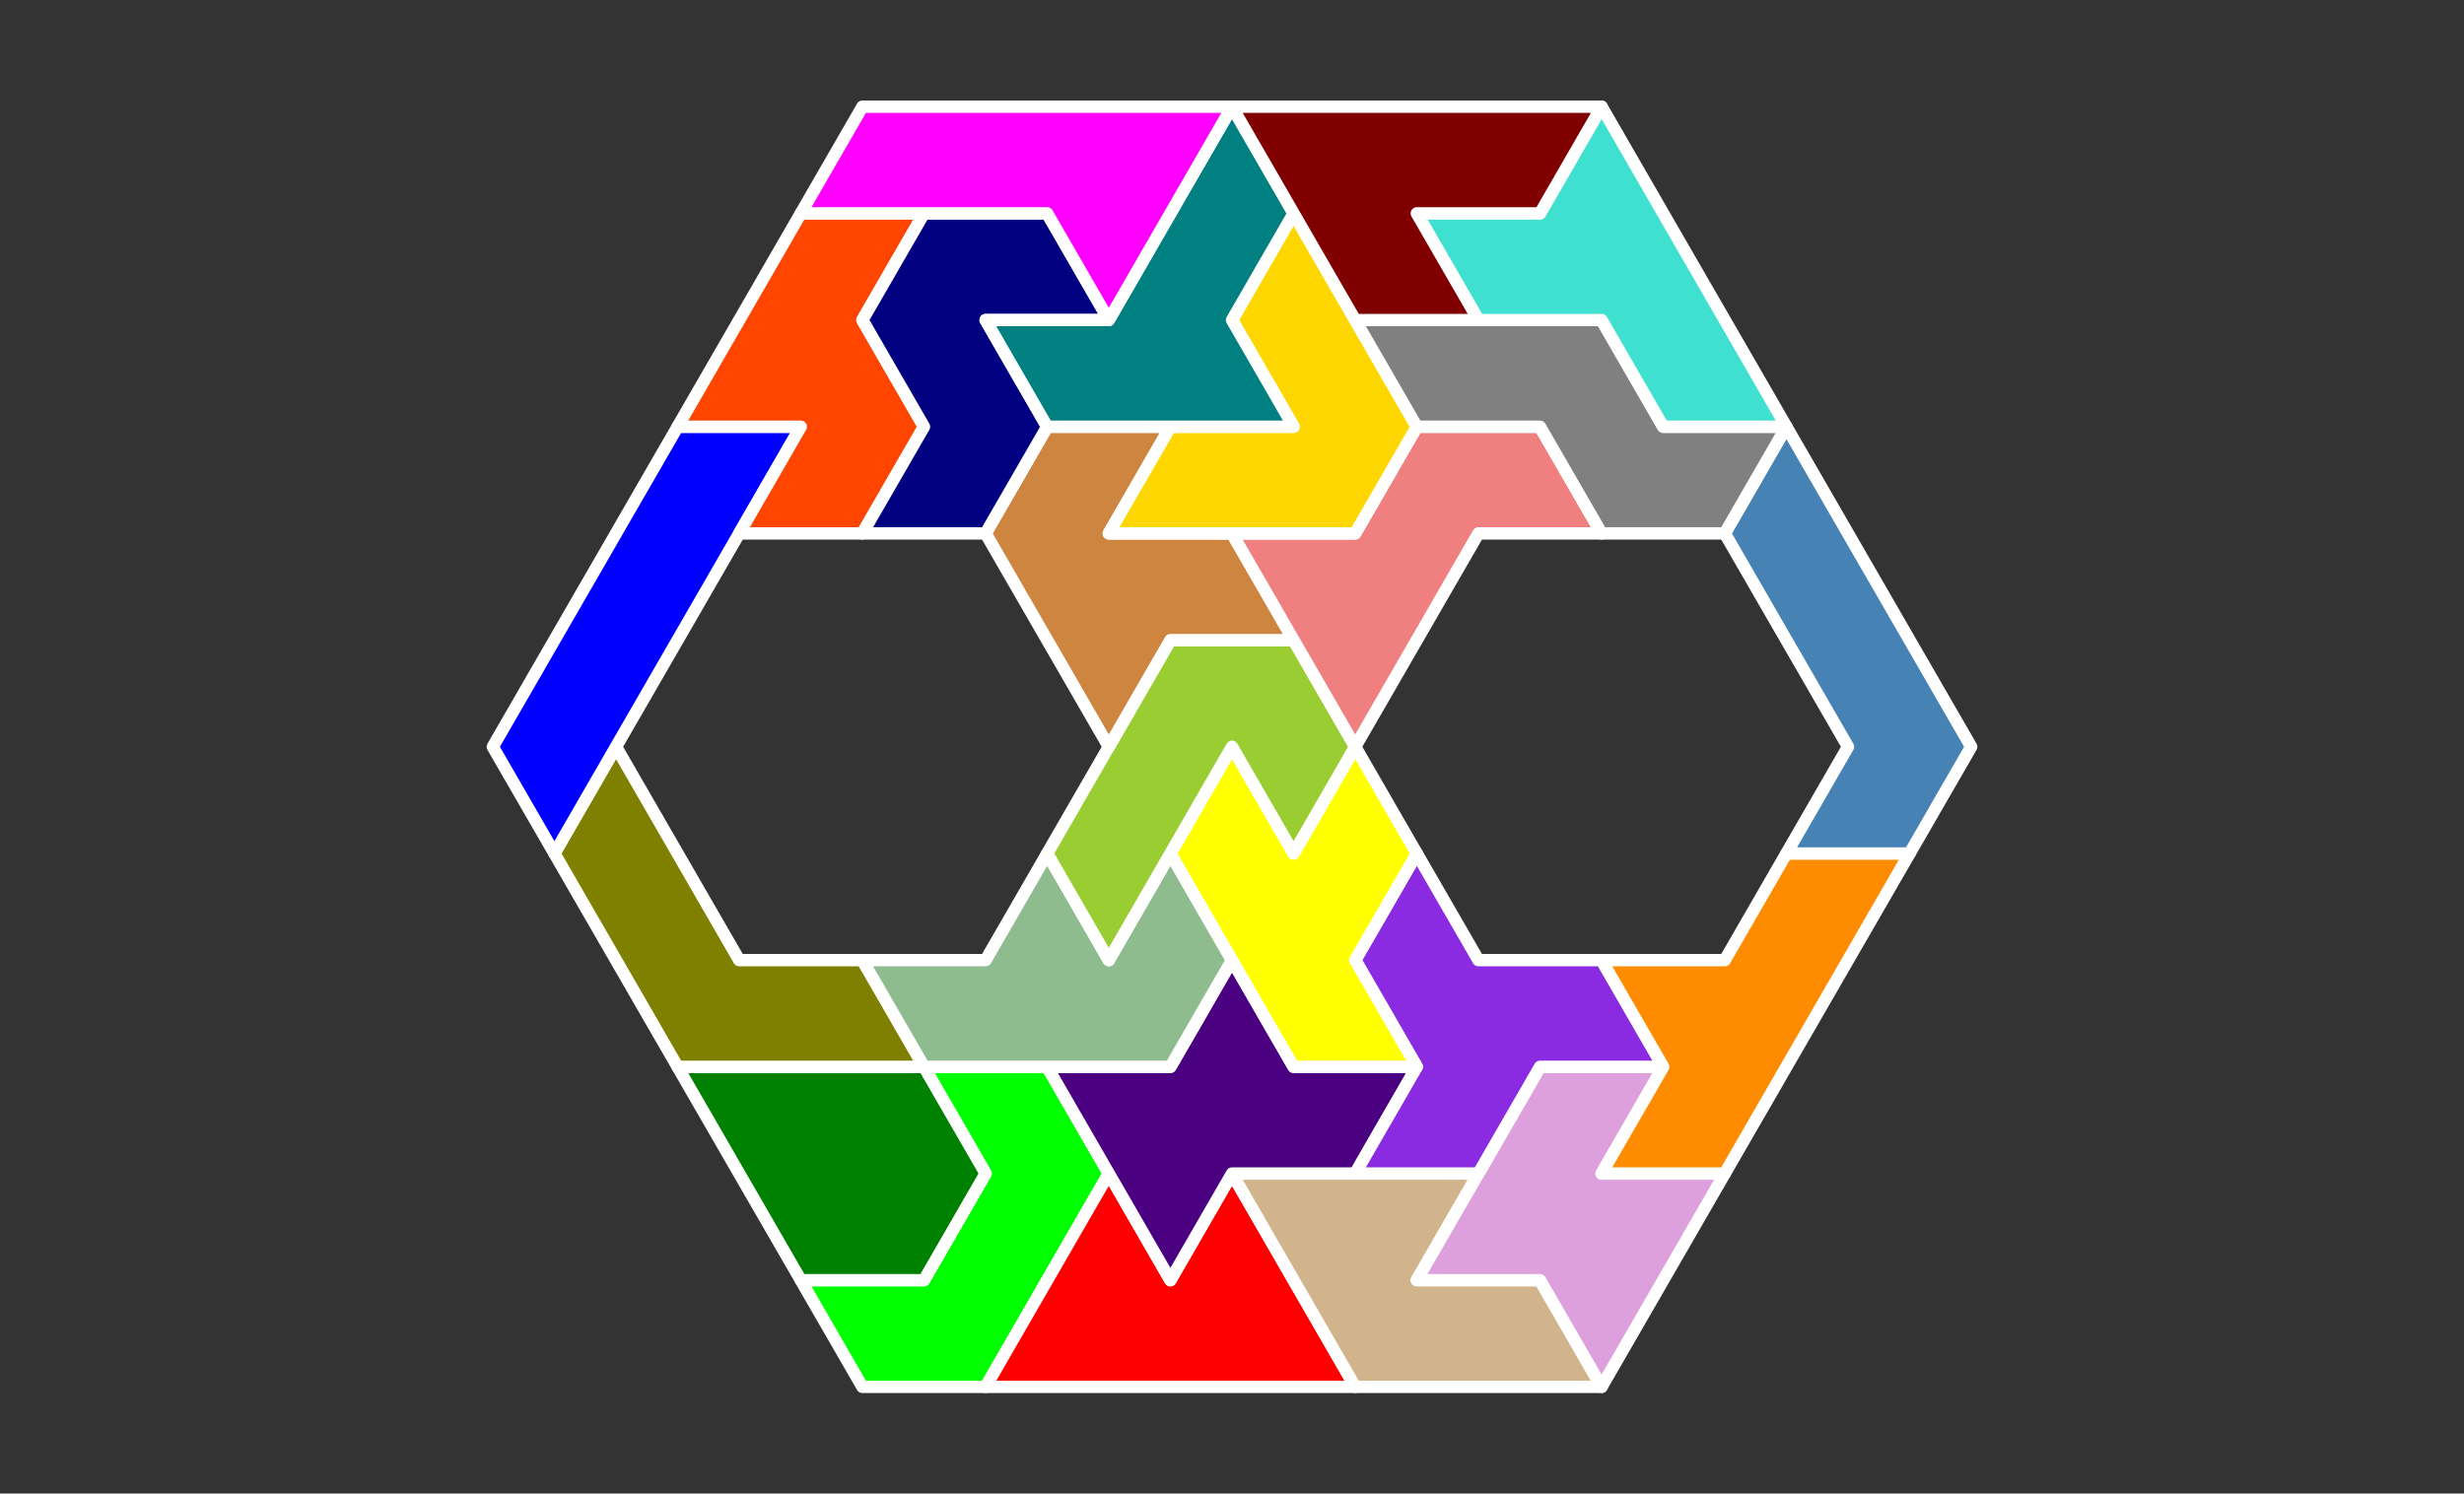 <?xml version="1.0" standalone="no"?>
<!-- Created by Polyform Puzzler (http://puzzler.sourceforge.net/) -->
<svg width="200.0" height="121.244" viewBox="0 0 200.0 121.244"
     xmlns="http://www.w3.org/2000/svg"
     xmlns:xlink="http://www.w3.org/1999/xlink">
<rect x="0" y="0" width="200.0" height="121.244" fill="#333333" stroke="none"/>
<g>
<polygon fill="lime" stroke="white"
         stroke-width="1" stroke-linejoin="round"
         points="65.000,103.923 70.000,112.583 80.000,112.583 90.000,95.263 85.000,86.603 75.000,86.603 80.000,95.263 75.000,103.923">
<desc>C7</desc>
</polygon>
<polygon fill="red" stroke="white"
         stroke-width="1" stroke-linejoin="round"
         points="80.000,112.583 110.000,112.583 100.000,95.263 95.000,103.923 90.000,95.263">
<desc>M7</desc>
</polygon>
<polygon fill="tan" stroke="white"
         stroke-width="1" stroke-linejoin="round"
         points="105.000,103.923 110.000,112.583 130.000,112.583 125.000,103.923 115.000,103.923 120.000,95.263 100.000,95.263">
<desc>U7</desc>
</polygon>
<polygon fill="plum" stroke="white"
         stroke-width="1" stroke-linejoin="round"
         points="125.000,103.923 130.000,112.583 140.000,95.263 130.000,95.263 135.000,86.603 125.000,86.603 115.000,103.923">
<desc>B7</desc>
</polygon>
<polygon fill="green" stroke="white"
         stroke-width="1" stroke-linejoin="round"
         points="60.000,95.263 65.000,103.923 75.000,103.923 80.000,95.263 75.000,86.603 55.000,86.603">
<desc>D7</desc>
</polygon>
<polygon fill="indigo" stroke="white"
         stroke-width="1" stroke-linejoin="round"
         points="90.000,95.263 95.000,103.923 100.000,95.263 110.000,95.263 115.000,86.603 105.000,86.603 100.000,77.942 95.000,86.603 85.000,86.603">
<desc>X7</desc>
</polygon>
<polygon fill="blueviolet" stroke="white"
         stroke-width="1" stroke-linejoin="round"
         points="110.000,95.263 120.000,95.263 125.000,86.603 135.000,86.603 130.000,77.942 120.000,77.942 115.000,69.282 110.000,77.942 115.000,86.603">
<desc>W7</desc>
</polygon>
<polygon fill="darkorange" stroke="white"
         stroke-width="1" stroke-linejoin="round"
         points="130.000,95.263 140.000,95.263 155.000,69.282 145.000,69.282 140.000,77.942 130.000,77.942 135.000,86.603">
<desc>E7</desc>
</polygon>
<polygon fill="olive" stroke="white"
         stroke-width="1" stroke-linejoin="round"
         points="50.000,77.942 55.000,86.603 75.000,86.603 70.000,77.942 60.000,77.942 50.000,60.622 45.000,69.282">
<desc>R7</desc>
</polygon>
<polygon fill="darkseagreen" stroke="white"
         stroke-width="1" stroke-linejoin="round"
         points="70.000,77.942 75.000,86.603 95.000,86.603 100.000,77.942 95.000,69.282 90.000,77.942 85.000,69.282 80.000,77.942">
<desc>F7</desc>
</polygon>
<polygon fill="yellow" stroke="white"
         stroke-width="1" stroke-linejoin="round"
         points="100.000,77.942 105.000,86.603 115.000,86.603 110.000,77.942 115.000,69.282 110.000,60.622 105.000,69.282 100.000,60.622 95.000,69.282">
<desc>Y7</desc>
</polygon>
<polygon fill="yellowgreen" stroke="white"
         stroke-width="1" stroke-linejoin="round"
         points="85.000,69.282 90.000,77.942 100.000,60.622 105.000,69.282 110.000,60.622 105.000,51.962 95.000,51.962">
<desc>J7</desc>
</polygon>
<polygon fill="blue" stroke="white"
         stroke-width="1" stroke-linejoin="round"
         points="40.000,60.622 45.000,69.282 65.000,34.641 55.000,34.641">
<desc>I7</desc>
</polygon>
<polygon fill="steelblue" stroke="white"
         stroke-width="1" stroke-linejoin="round"
         points="145.000,69.282 155.000,69.282 160.000,60.622 145.000,34.641 140.000,43.301 150.000,60.622">
<desc>L7</desc>
</polygon>
<polygon fill="peru" stroke="white"
         stroke-width="1" stroke-linejoin="round"
         points="85.000,51.962 90.000,60.622 95.000,51.962 105.000,51.962 100.000,43.301 90.000,43.301 95.000,34.641 85.000,34.641 80.000,43.301">
<desc>A7</desc>
</polygon>
<polygon fill="lightcoral" stroke="white"
         stroke-width="1" stroke-linejoin="round"
         points="105.000,51.962 110.000,60.622 120.000,43.301 130.000,43.301 125.000,34.641 115.000,34.641 110.000,43.301 100.000,43.301">
<desc>Q7</desc>
</polygon>
<polygon fill="orangered" stroke="white"
         stroke-width="1" stroke-linejoin="round"
         points="60.000,43.301 70.000,43.301 75.000,34.641 70.000,25.981 75.000,17.321 65.000,17.321 55.000,34.641 65.000,34.641">
<desc>Z7</desc>
</polygon>
<polygon fill="navy" stroke="white"
         stroke-width="1" stroke-linejoin="round"
         points="70.000,43.301 80.000,43.301 85.000,34.641 80.000,25.981 90.000,25.981 85.000,17.321 75.000,17.321 70.000,25.981 75.000,34.641">
<desc>S7</desc>
</polygon>
<polygon fill="gold" stroke="white"
         stroke-width="1" stroke-linejoin="round"
         points="90.000,43.301 110.000,43.301 115.000,34.641 105.000,17.321 100.000,25.981 105.000,34.641 95.000,34.641">
<desc>V7</desc>
</polygon>
<polygon fill="gray" stroke="white"
         stroke-width="1" stroke-linejoin="round"
         points="125.000,34.641 130.000,43.301 140.000,43.301 145.000,34.641 135.000,34.641 130.000,25.981 110.000,25.981 115.000,34.641">
<desc>N7</desc>
</polygon>
<polygon fill="teal" stroke="white"
         stroke-width="1" stroke-linejoin="round"
         points="80.000,25.981 85.000,34.641 105.000,34.641 100.000,25.981 105.000,17.321 100.000,8.660 90.000,25.981">
<desc>T7</desc>
</polygon>
<polygon fill="turquoise" stroke="white"
         stroke-width="1" stroke-linejoin="round"
         points="130.000,25.981 135.000,34.641 145.000,34.641 130.000,8.660 125.000,17.321 115.000,17.321 120.000,25.981">
<desc>H7</desc>
</polygon>
<polygon fill="magenta" stroke="white"
         stroke-width="1" stroke-linejoin="round"
         points="85.000,17.321 90.000,25.981 100.000,8.660 70.000,8.660 65.000,17.321">
<desc>P7</desc>
</polygon>
<polygon fill="maroon" stroke="white"
         stroke-width="1" stroke-linejoin="round"
         points="105.000,17.321 110.000,25.981 120.000,25.981 115.000,17.321 125.000,17.321 130.000,8.660 100.000,8.660">
<desc>G7</desc>
</polygon>
</g>
</svg>
